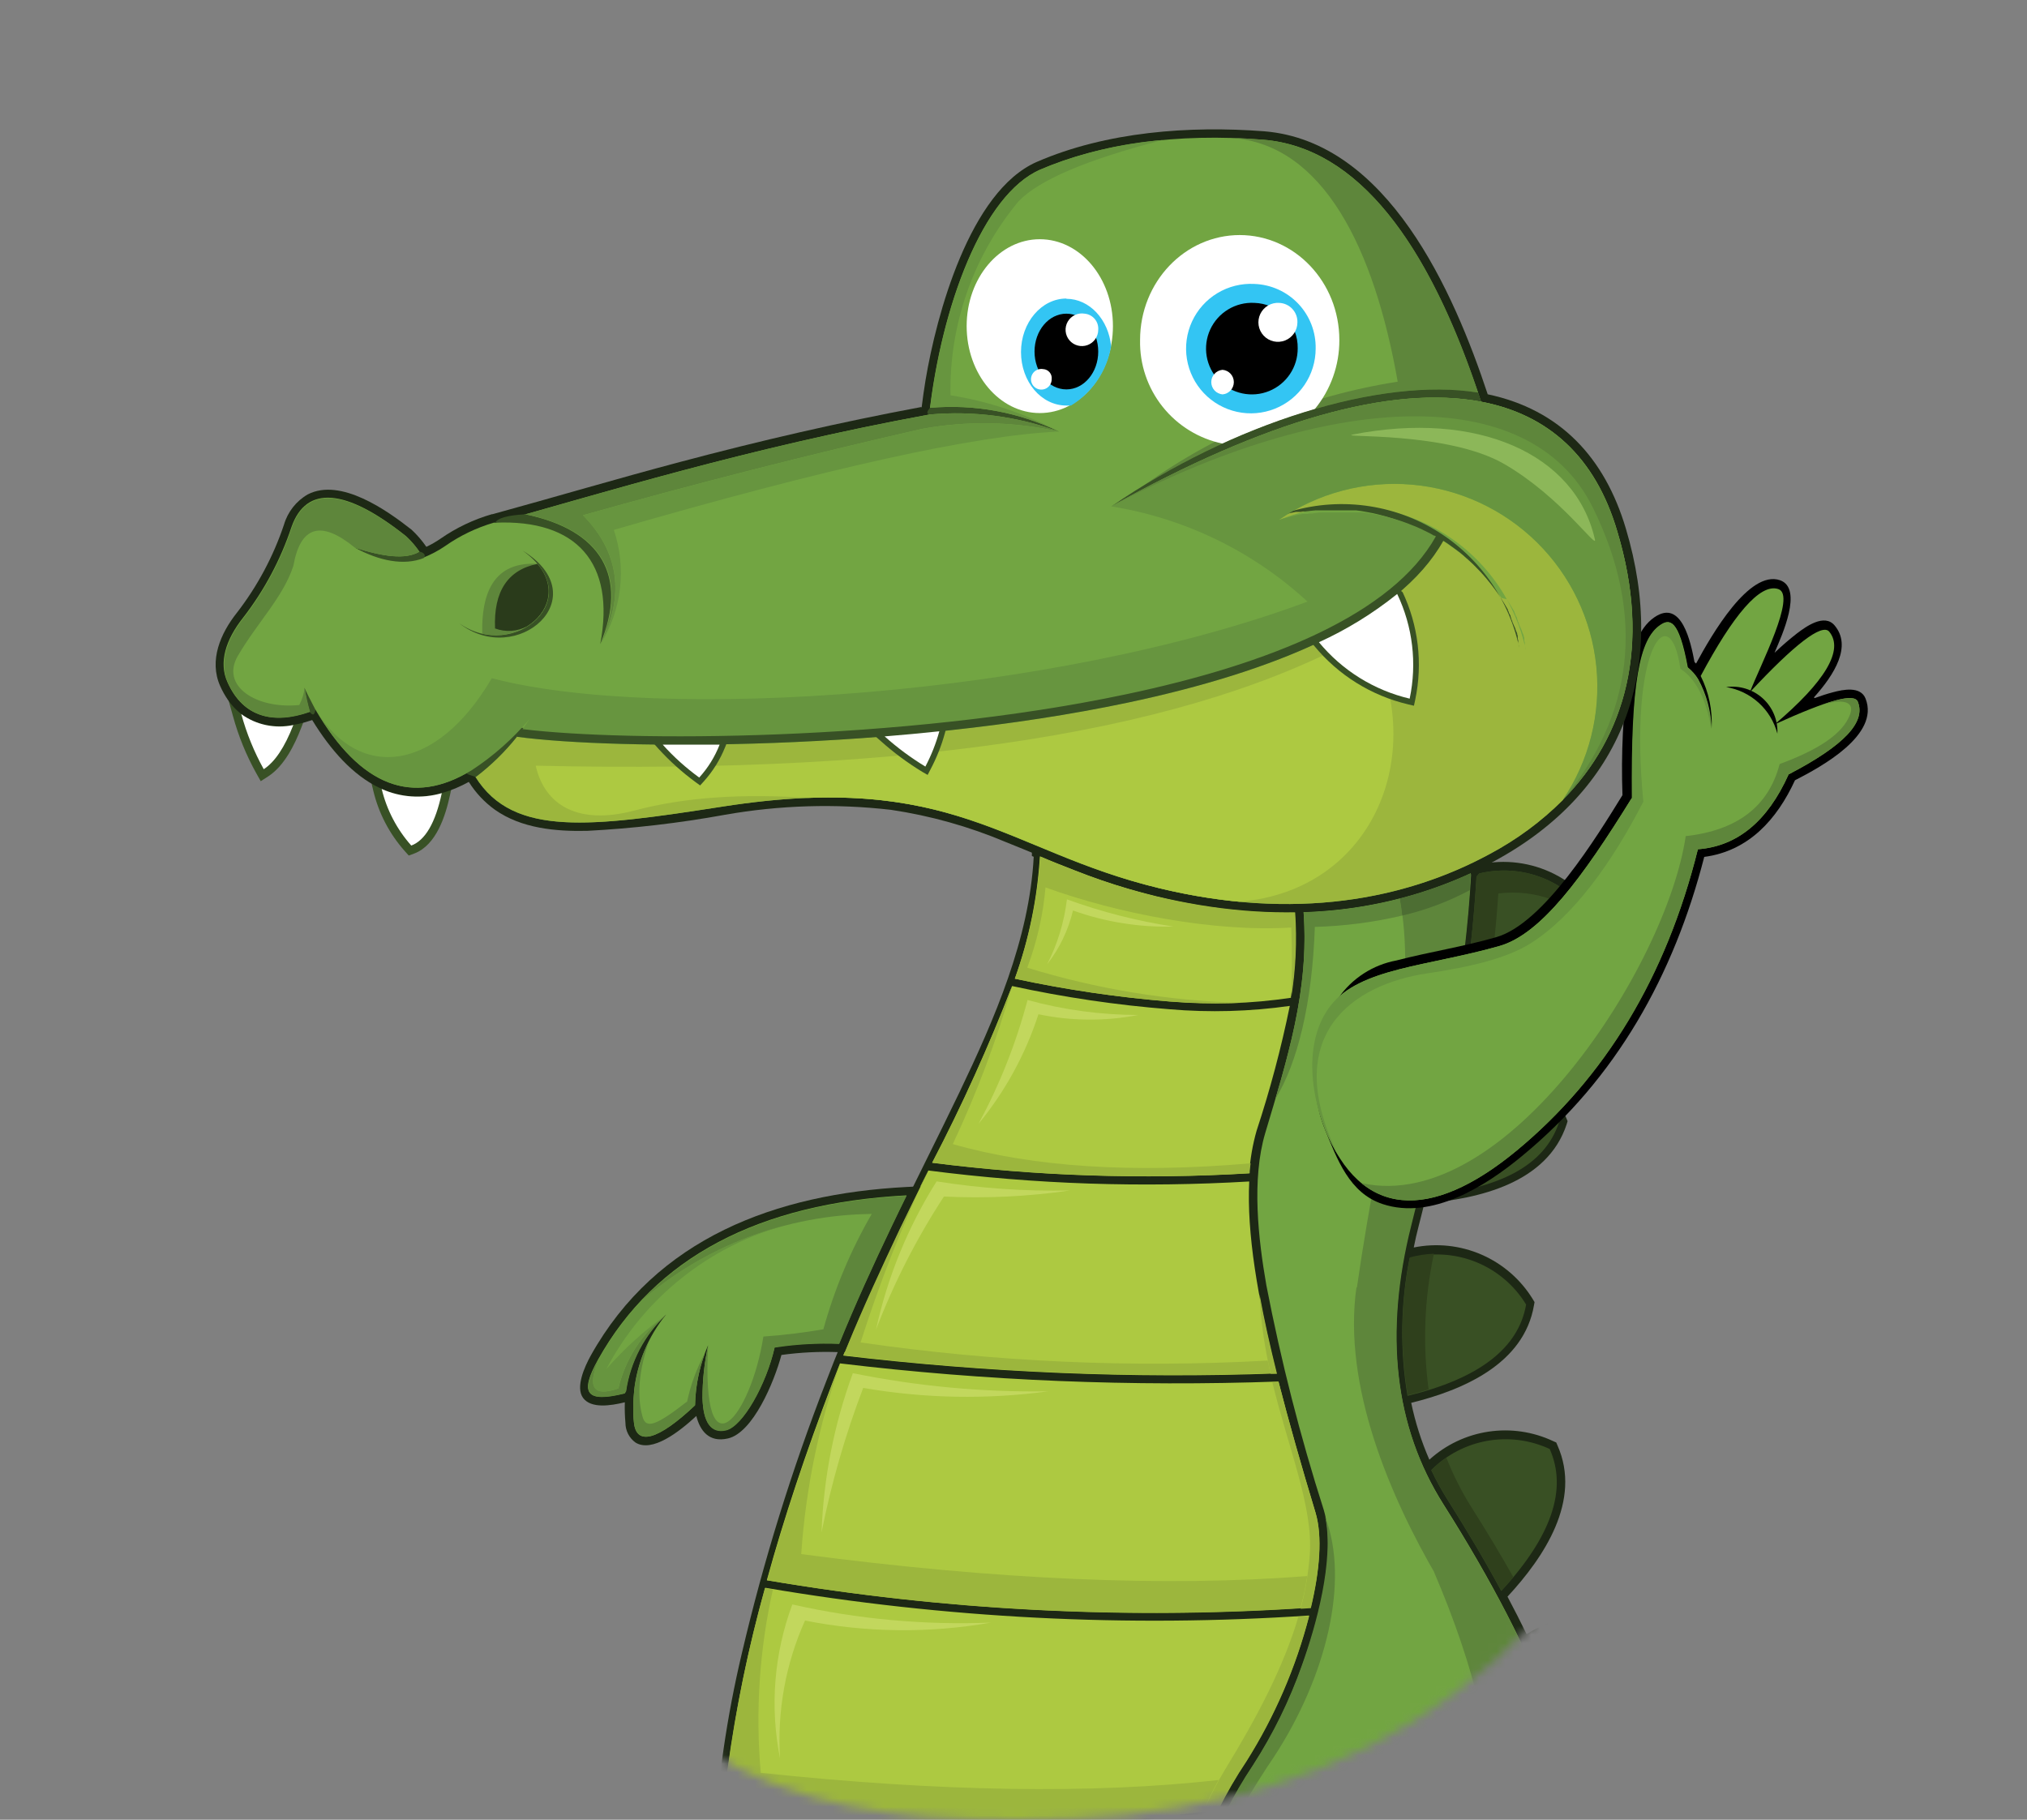 <svg width="235" height="211" viewBox="0 0 235 211" fill="none" xmlns="http://www.w3.org/2000/svg">
<rect x="0" y="0" width="235" height="211" fill="#808080" stroke="none"/>
<mask id="mask0_9:385" style="mask-type:alpha" maskUnits="userSpaceOnUse" x="0" y="0" width="235" height="211">
<path d="M235 117.5C235 134.018 203.652 142.739 197.5 157C179.483 198.766 152 211 118 211C87.5 211 75.006 203.426 54 171.5C41.818 152.985 0 141.32 0 117.5C0 52.606 52.606 0 117.5 0C182.393 0 235 52.606 235 117.5Z" fill="#C4C4C4"/>
</mask>
<g mask="url(#mask0_9:385)">
<path fill-rule="evenodd" clip-rule="evenodd" d="M119.633 99.253V97.844L120.927 98.369C122.263 98.927 123.599 99.473 124.957 99.989L125.619 100.241L126.293 100.493C140.432 105.656 156.045 106.803 169.995 100.325L171.479 99.642V100.241C174.445 99.591 177.545 99.989 180.25 101.368C182.955 102.746 185.098 105.02 186.313 107.802L186.46 108.138L186.344 108.485C184.177 115.373 176.213 117.276 169.869 117.844H169.617C169.417 119.127 169.196 120.409 168.975 121.682C171.641 121.575 174.276 122.281 176.531 123.707C178.786 125.132 180.554 127.21 181.6 129.663L181.736 130L181.631 130.357C179.39 137.171 171.468 139.011 165.135 139.526C164.914 140.399 164.704 141.282 164.472 142.155C164.241 143.028 164.072 143.817 163.904 144.647C166.546 144.11 169.289 144.399 171.761 145.475C174.232 146.551 176.312 148.362 177.718 150.662L177.907 150.978L177.844 151.335C176.687 158.139 169.648 161.167 163.609 162.66C164.081 164.925 164.786 167.134 165.713 169.253C167.627 167.514 170.015 166.382 172.573 166C175.132 165.618 177.746 166.004 180.085 167.108L180.421 167.255L180.569 167.602C183.399 173.975 179.022 180.547 174.772 185.132C175.529 186.562 176.276 188.023 176.992 189.495C178.86 188.28 181.007 187.559 183.23 187.403C185.454 187.247 187.681 187.659 189.701 188.602L190.037 188.749L190.185 189.096C193.099 195.647 188.385 202.408 184.03 206.972C183.883 207.13 183.735 207.277 183.578 207.424C184.154 209.894 184.544 212.404 184.745 214.932C187.362 210.742 189.118 206.074 189.911 201.199C192.152 188.823 197.275 177.676 207.565 170.042C208.28 169.516 209.006 168.991 209.753 168.528C211.343 167.472 213.134 166.756 215.013 166.425L215.539 166.33L215.781 166.109L215.929 165.983H216.128C217.243 165.782 218.393 165.929 219.421 166.404C219.748 166.456 220.063 166.53 220.379 166.604C222.717 167.146 224.93 168.127 226.902 169.495C232.751 173.449 237.096 180.2 239.032 186.919L240.031 190.389L237.412 187.908C233.445 184.154 226.47 179.043 220.758 182.145C215.424 185.037 214.445 193.06 214.982 198.444C215.339 202.437 215.413 206.45 215.203 210.453C214.986 215.064 214.462 219.655 213.635 224.196C213.024 227.894 212.059 231.525 210.752 235.038C205.839 247.467 196.77 255.543 183.241 256.636C180.221 256.878 177.192 257.109 174.172 257.33C176.402 259.433 178.528 262.293 178.212 265.259C178.114 266.168 177.792 267.038 177.276 267.793C175.698 270.138 172.531 270.948 169.911 271.263C166.256 271.645 162.582 271.828 158.907 271.81C149.322 272.062 135.919 273.103 127.345 277.688C127.102 277.843 126.823 277.932 126.535 277.947C126.247 277.962 125.961 277.901 125.703 277.772C124.01 276.847 125.209 273.755 125.798 272.514C126.472 271.136 127.309 269.844 128.292 268.666C125.535 269.938 122.81 271.642 121.411 273.923C121.275 274.137 121.071 274.3 120.832 274.386C119.896 274.723 119.202 273.797 118.865 273.072C118.481 272.205 118.291 271.265 118.307 270.317C118.332 269.023 118.694 267.757 119.36 266.647C117.719 267.729 116.509 269.351 115.94 271.232C115.886 271.481 115.756 271.709 115.568 271.882C115.379 272.055 115.142 272.166 114.888 272.199C113.752 272.294 113.415 270.906 113.31 270.096C113.19 268.897 113.304 267.686 113.647 266.531C113.825 265.904 114.061 265.295 114.352 264.712C111.679 264.891 108.944 264.891 106.324 264.964C96.74 265.217 83.337 266.258 74.763 270.842C74.516 270.994 74.235 271.08 73.946 271.093C73.657 271.106 73.37 271.045 73.111 270.916C71.427 270.001 72.627 266.91 73.216 265.658C73.885 264.277 74.722 262.984 75.709 261.81C72.953 263.082 70.228 264.775 68.829 267.067C68.692 267.281 68.489 267.444 68.25 267.53C67.303 267.877 66.62 266.952 66.283 266.216C65.899 265.352 65.709 264.416 65.725 263.471C65.747 262.177 66.11 260.911 66.777 259.801C65.139 260.881 63.929 262.499 63.358 264.375C63.304 264.627 63.175 264.855 62.986 265.03C62.798 265.205 62.561 265.318 62.306 265.353C61.17 265.438 60.833 264.049 60.728 263.198C60.608 262.002 60.722 260.795 61.065 259.644C62.117 255.753 65.273 253.156 68.924 251.673C74.193 249.436 79.774 248.018 85.472 247.467C77.782 243.208 68.198 235.9 71.932 226.667C74.037 221.494 78.34 217.414 82.758 214.154C83.17 206.585 84.258 199.068 86.009 191.693C88.525 180.961 91.795 170.42 95.793 160.147C98.118 154.048 100.78 148.096 103.61 142.218C106.103 137.024 108.723 131.882 111.217 126.687C115.288 118.18 119.349 108.874 119.843 99.347L119.633 99.253Z" fill="#1D2815"/>
<path fill-rule="evenodd" clip-rule="evenodd" d="M171.489 101.282L171.174 101.65C170.9 106.645 170.332 111.692 169.564 116.729L169.838 116.887C178.689 116.102 183.9 113.21 185.471 108.212C184.331 105.596 182.303 103.466 179.745 102.198C177.187 100.931 174.263 100.606 171.489 101.282ZM183.062 206.436L183.357 206.373C189.459 199.93 191.451 194.322 189.332 189.548C187.399 188.64 185.259 188.259 183.131 188.444C181.003 188.629 178.961 189.372 177.213 190.6C179.673 195.672 181.633 200.972 183.062 206.425V206.436ZM174.046 184.469C179.874 178.16 181.747 172.674 179.664 168.013C177.401 166.96 174.869 166.63 172.412 167.068C169.955 167.507 167.693 168.692 165.934 170.463C166.52 171.711 167.188 172.92 167.933 174.08C169.964 177.298 172.057 180.789 174.046 184.469ZM163.178 161.851C171.475 159.846 176.059 156.316 176.929 151.262C175.565 149.022 173.51 147.286 171.074 146.315C168.637 145.344 165.951 145.19 163.42 145.878C162.369 151.143 162.287 156.556 163.178 161.851ZM165.114 138.622C173.909 137.921 179.12 135.089 180.748 130.126C179.752 127.768 178.035 125.785 175.843 124.463C173.65 123.14 171.095 122.546 168.544 122.765C167.555 128.107 166.376 133.417 165.114 138.612V138.622Z" fill="#395024"/>
<path fill-rule="evenodd" clip-rule="evenodd" d="M171.1 102.87C170.805 107.465 170.269 112.102 169.564 116.729L169.838 116.887C170.679 116.813 171.479 116.719 172.257 116.603C172.959 112.018 173.443 107.682 173.709 103.596C178.198 103.07 182.119 104.608 185.471 108.212C184.331 105.596 182.303 103.466 179.745 102.198C177.187 100.931 174.263 100.606 171.489 101.282L171.174 101.65C171.174 102.06 171.174 102.46 171.1 102.87ZM184.977 204.501C183.415 199.349 181.409 194.342 178.98 189.538C178.348 189.837 177.743 190.189 177.17 190.589C179.631 195.661 181.59 200.962 183.02 206.415L183.315 206.352C183.904 205.721 184.461 205.111 184.977 204.501ZM175.456 182.881C174.004 180.309 172.412 177.652 170.679 174.911C169.491 173.042 168.487 171.063 167.681 169.001C167.055 169.426 166.474 169.912 165.945 170.452C166.531 171.701 167.199 172.909 167.944 174.07C169.974 177.287 172.068 180.778 174.056 184.459C174.551 183.922 175.014 183.407 175.456 182.881ZM165.629 161.146C164.925 155.892 165.131 150.557 166.239 145.373C165.297 145.405 164.361 145.546 163.452 145.794C162.4 151.059 162.318 156.472 163.21 161.767C164.051 161.567 164.861 161.346 165.629 161.104V161.146ZM167.944 138.265C169.248 132.853 170.35 127.697 171.247 122.797C170.361 122.681 169.466 122.659 168.575 122.733C167.586 128.075 166.408 133.386 165.145 138.58C166.124 138.507 167.06 138.401 167.944 138.265Z" fill="#2F401C"/>
<path fill-rule="evenodd" clip-rule="evenodd" d="M209.742 180.326C209.445 180.785 209.178 181.263 208.943 181.756C208.459 182.671 207.986 183.596 207.512 184.522C206.807 185.92 205.997 187.414 205.408 188.844L205.177 189.369L204.556 189.191C200.926 188.328 199.443 184.196 199.706 180.778V180.579L199.832 180.421C202.315 177.108 206.144 177.655 209.448 179.201L210.237 179.559L209.7 180.242L209.742 180.326ZM190.879 201.42C190.02 206.864 187.957 212.047 184.84 216.594C184.84 217.004 184.84 217.414 184.84 217.834C184.924 229.286 180.032 238.14 171.048 245.017C170.438 246.246 169.996 247.551 169.732 248.897C181.81 251.084 194.182 250.317 204.335 242.83L206.534 241.21C207.792 239.133 208.869 236.952 209.753 234.691C212.846 226.867 215.129 211.105 213.961 198.56C212.509 183.575 222.378 172.377 238.043 187.214C236.023 180.2 231.583 173.901 226.302 170.337C224.77 169.28 223.09 168.458 221.315 167.897C222.225 168.961 222.937 170.179 223.419 171.493L223.745 172.334L222.841 172.419C219.896 172.805 217.055 173.763 214.477 175.237L213.888 175.668L213.498 175.047C211.983 172.65 212.804 169.79 214.424 167.603C212.953 167.954 211.553 168.559 210.29 169.39C209.553 169.863 208.848 170.358 208.185 170.873C198.948 177.739 193.341 187.96 190.911 201.367L190.879 201.42ZM193.488 226.573C188.954 226.278 186.355 221.62 185.987 217.53V217.33L186.071 217.151C188.375 212.671 193.025 212.598 197.36 213.755L197.696 213.839L197.812 214.165C198.706 216.489 195.582 223.975 194.288 226.121L194.224 226.226L193.772 226.594H193.509L193.488 226.573ZM199.274 207.151C195.014 206.877 192.352 202.461 191.994 198.57V198.371L192.089 198.192C194.246 193.986 198.591 193.88 202.662 194.953L203.356 195.142L203.135 195.826C202.567 197.529 202.147 199.485 201.673 201.231C201.368 202.377 201.052 203.523 200.716 204.648C200.526 205.395 200.261 206.12 199.927 206.814L199.716 207.182H199.295L199.274 207.151Z" fill="#72A542"/>
<path fill-rule="evenodd" clip-rule="evenodd" d="M170.3 244.365C179.18 237.645 183.977 229.033 183.883 217.834C183.798 206.352 178.57 192.145 167.365 174.448C161.621 165.384 160.422 154.469 163.578 141.956C167.533 126.277 169.89 112.723 170.511 101.24C164.42 104.03 157.829 105.568 151.132 105.762C151.805 114.857 149.228 122.839 146.682 131.388C145.093 136.75 145.871 143.627 146.818 149.043C148.519 157.842 150.739 166.532 153.467 175.068C155.003 180.147 152.741 188.265 150.974 193.102C149.541 197.166 147.638 201.048 145.303 204.669C144.133 206.414 143.078 208.233 142.147 210.116L141.895 210.621C140.666 213.171 139.663 215.824 138.896 218.55C139.412 218.255 139.948 217.982 140.485 217.719C142.597 216.809 144.842 216.248 147.134 216.057C144.183 216.943 141.355 218.197 138.717 219.79L138.591 219.864L138.349 220.011L137.928 220.274L137.613 220.484L137.413 220.621L136.897 220.968L136.455 221.273L136.277 221.41C131.132 225.122 127.239 229.138 125.367 233.797C122.516 240.884 127.923 247.856 139.822 254.102C147.45 253.713 155.13 255.154 159.548 258.308C147.86 252.756 133.625 254.523 121.811 259.36C111.648 263.492 114.373 272.851 114.951 270.927C116.003 267.541 118.739 264.933 124.336 263.356C116.403 267.698 120.033 274.207 120.548 273.377C122.547 270.222 126.861 267.94 132.468 265.963C125.693 271.347 124.609 278.045 126.861 276.847C133.499 273.314 144.104 271.242 158.896 270.853C166.902 270.643 174.109 270.853 176.497 267.267C178.717 263.965 176.076 259.906 171.773 256.531C170.336 255.514 169.255 254.073 168.68 252.409C168.46 249.618 169.044 246.823 170.364 244.354L170.3 244.365Z" fill="#72A542"/>
<path fill-rule="evenodd" clip-rule="evenodd" d="M137.676 219.307C138.436 216.393 139.453 213.554 140.716 210.821C121.827 213.616 102.603 213.229 83.842 209.675C82.979 219.138 83.516 227.246 85.367 233.965C98.103 236.139 111.087 236.461 123.915 234.922C124.047 234.441 124.205 233.967 124.388 233.502C126.493 228.171 131.059 223.986 135.635 220.684C136.287 220.211 136.971 219.748 137.676 219.307ZM205.008 243.639C195.834 250.404 184.048 252.483 169.648 249.875C169.574 250.658 169.574 251.447 169.648 252.23C170.192 253.654 171.143 254.887 172.384 255.774L173.194 256.447C176.676 256.195 180.043 255.932 183.209 255.679C187.518 255.434 191.716 254.225 195.495 252.141C199.273 250.057 202.535 247.152 205.04 243.639H205.008ZM141.243 209.79C142.208 207.838 143.301 205.952 144.514 204.143C147.789 198.944 150.238 193.268 151.774 187.319C130.7 188.732 109.533 187.652 88.713 184.101C86.454 192.151 84.863 200.374 83.958 208.686C102.856 212.272 122.225 212.627 141.243 209.738V209.79ZM151.953 186.404C153.005 182.093 153.32 178.076 152.5 175.352C150.858 169.926 149.417 164.837 148.218 160.189C139.745 160.491 131.269 160.47 122.789 160.126C114.31 159.783 105.841 159.103 97.382 158.086C97.077 158.854 96.772 159.632 96.477 160.41C93.391 168.486 90.866 176.092 88.902 183.228C109.721 186.758 130.885 187.817 151.953 186.383V186.404ZM147.986 159.253C145.777 150.389 144.535 142.933 144.83 136.992C138.644 137.357 132.447 137.437 126.24 137.234C120.022 137.024 113.805 136.519 107.629 135.72C104.389 142.26 100.948 149.316 97.771 157.182C106.125 158.17 114.488 158.84 122.863 159.19C131.237 159.541 139.622 159.562 148.018 159.253H147.986ZM144.83 136.046C144.939 134.377 145.225 132.723 145.682 131.114C147.247 126.367 148.533 121.532 149.533 116.635C144.919 117.29 140.246 117.42 135.603 117.024C129.461 116.543 123.359 115.643 117.34 114.332C114.634 121.33 111.54 128.173 108.071 134.826C114.11 135.594 120.191 136.088 126.272 136.288C132.353 136.488 138.675 136.424 144.883 136.046H144.83ZM149.649 115.646C150.177 112.386 150.329 109.077 150.101 105.783C141.371 105.81 132.717 104.161 124.609 100.925C123.2 100.378 121.863 99.873 120.559 99.295C120.268 104.137 119.29 108.913 117.655 113.48C123.594 114.759 129.611 115.644 135.667 116.13C140.346 116.534 145.056 116.385 149.701 115.688L149.649 115.646ZM85.672 234.975C89.281 246.93 97.245 254.27 109.144 256.626C113.61 257.418 118.129 257.882 122.663 258.014C127.549 256.049 132.695 254.802 137.939 254.312C130.922 250.422 122.337 244.018 123.715 235.9C111.054 237.388 98.246 237.077 85.672 234.975Z" fill="#ADC941"/>
<path fill-rule="evenodd" clip-rule="evenodd" d="M137.676 219.307C138.436 216.393 139.453 213.554 140.716 210.821L139.012 211.062C137.993 213.509 137.105 216.009 136.35 218.549C129.872 221.575 124.396 226.392 120.569 232.43C103.947 234.491 92.777 234.41 87.061 232.188C84.599 224.948 83.507 217.314 83.842 209.674C83.074 216.742 83.34 223.883 84.631 230.873C84.852 231.925 85.094 232.976 85.367 233.965C98.103 236.138 111.087 236.461 123.915 234.922C124.047 234.441 124.205 233.967 124.388 233.502C126.492 228.171 131.058 223.986 135.635 220.684C136.287 220.211 136.971 219.748 137.676 219.307ZM205.008 243.639C195.834 250.404 184.047 252.483 169.648 249.875C169.574 250.658 169.574 251.447 169.648 252.23C170.192 253.654 171.143 254.887 172.383 255.774L173.194 256.447C176.676 256.194 180.043 255.932 183.209 255.679C187.518 255.434 191.716 254.225 195.495 252.141C199.273 250.057 202.535 247.152 205.04 243.639H205.008ZM146.019 150.052C146.545 152.933 147.229 156.014 148.049 159.295H147.323C146.601 156.254 146.165 153.153 146.019 150.031V150.052ZM139.485 210.095C140.246 208.357 141.121 206.67 142.105 205.048C145.766 199.064 148.828 193.228 150.522 187.487L151.774 187.403C150.238 193.352 147.789 199.028 144.514 204.227C143.301 206.036 142.208 207.922 141.242 209.874L139.485 210.137V210.095ZM150.795 186.52C151.337 184.478 151.689 182.39 151.847 180.284C152.257 174.721 149.385 168.013 147.502 160.252H148.239C149.438 164.932 150.879 169.989 152.521 175.415C153.341 178.139 153.004 182.156 151.973 186.467L150.753 186.541L150.795 186.52ZM85.672 234.974C89.281 246.93 97.245 254.27 109.144 256.626C113.61 257.418 118.129 257.882 122.663 258.014C127.549 256.049 132.695 254.802 137.939 254.312C130.922 250.421 122.337 244.018 123.715 235.9C111.054 237.388 98.246 237.077 85.672 234.974Z" fill="#9CB63D"/>
<path fill-rule="evenodd" clip-rule="evenodd" d="M157.265 149.232C155.624 160.725 161.221 173.628 166.566 182.797L166.229 182.219C175.876 204.648 175.634 222.367 165.819 235.626C161.147 241.936 161.179 249.065 165.398 256.657C170.321 262.809 165.535 268.708 160.348 268.519C150.185 268.151 139.791 271.053 128.628 274.996C126.293 275.816 128.249 271.431 134.941 264.744C130.248 265.027 125.693 267.288 121.011 271.253C119.644 272.409 120.191 265.658 127.566 262.262C123.303 262.107 119.127 263.492 115.804 266.163C119.465 257.888 143.157 252.493 159.527 258.445C147.839 252.893 133.604 254.659 121.79 259.496C111.627 263.629 114.352 272.988 114.93 271.063C115.982 267.677 118.718 265.07 124.315 263.492C116.382 267.835 120.012 274.344 120.527 273.513C122.526 270.359 126.84 268.077 132.447 266.1C125.672 271.484 124.588 278.182 126.84 276.983C133.478 273.45 144.083 271.379 158.875 270.99C166.881 270.779 174.088 270.99 176.476 267.404C178.696 264.102 176.055 260.043 171.752 256.668C170.315 255.651 169.234 254.209 168.659 252.546C168.439 249.755 169.023 246.96 170.343 244.491C179.222 237.772 184.019 229.16 183.925 217.961C183.841 206.478 178.612 192.272 167.407 174.574C161.663 165.51 160.464 154.595 163.62 142.082C167.576 126.403 169.932 112.849 170.553 101.366C167.901 102.591 165.144 103.573 162.315 104.3C164.483 116.656 160.285 128.58 157.307 149.327L157.265 149.232Z" fill="#5E863B"/>
<path fill-rule="evenodd" clip-rule="evenodd" d="M141.264 206.394C126.654 208.034 108.965 207.757 88.197 205.563C87.57 198.445 88.046 191.274 89.607 184.301L88.681 184.143C86.762 191.048 85.31 198.074 84.336 205.174C84.178 206.394 84.042 207.582 83.926 208.76C102.238 212.236 120.997 212.683 139.454 210.085C140.043 208.749 140.653 207.529 141.264 206.425V206.394ZM144.988 134.889C131.304 136.067 119.794 135.324 110.459 132.66C113.25 126.745 115.551 120.612 117.34 114.321C114.634 121.32 111.54 128.162 108.071 134.816C114.11 135.583 120.191 136.077 126.272 136.277C132.353 136.477 138.676 136.414 144.883 136.035C144.883 135.646 144.946 135.268 144.988 134.889ZM146.966 157.76C131.203 158.628 115.393 157.923 99.77 155.657C101.94 148.829 104.566 142.155 107.629 135.678C104.389 142.218 100.948 149.274 97.771 157.14C106.125 158.128 114.489 158.798 122.863 159.148C130.992 159.485 139.135 159.513 147.292 159.232C147.176 158.738 147.071 158.233 146.966 157.729V157.76ZM92.89 180.179C93.409 172.65 94.931 165.224 97.413 158.097L96.509 160.42C93.921 167.213 91.722 173.673 89.912 179.8C89.576 180.957 89.249 182.103 88.934 183.239C109.349 186.709 130.097 187.8 150.764 186.488C151.1 185.256 151.367 184.006 151.563 182.745C135.123 184.034 115.565 183.186 92.89 180.2V180.179Z" fill="#9CB63D"/>
<path fill-rule="evenodd" clip-rule="evenodd" d="M119.107 112.165C120.226 109.187 120.933 106.071 121.211 102.901C129.628 105.94 140.769 108.096 149.701 107.549C149.806 110.252 149.806 112.954 149.701 115.646C150.229 112.386 150.381 109.077 150.154 105.783C141.424 105.809 132.77 104.16 124.662 100.925C123.252 100.378 121.916 99.873 120.612 99.295C120.304 104.139 119.308 108.915 117.655 113.48C123.594 114.759 129.611 115.644 135.667 116.13C138.411 116.328 141.165 116.377 143.915 116.277C135.499 116.054 127.153 114.685 119.107 112.208V112.165Z" fill="#9CB63D"/>
<path fill-rule="evenodd" clip-rule="evenodd" d="M152.437 107.476C155.849 107.381 159.244 106.941 162.568 106.161C162.494 105.499 162.4 104.836 162.273 104.174C158.629 105.11 154.893 105.643 151.132 105.762C151.7 113.438 149.954 120.304 147.871 127.402C150.396 123.312 152.131 116.414 152.437 107.476Z" fill="#5E863B"/>
<path fill-rule="evenodd" clip-rule="evenodd" d="M162.273 104.174C162.399 104.836 162.494 105.499 162.568 106.161C165.294 105.526 167.926 104.536 170.395 103.217C170.395 102.554 170.479 101.892 170.511 101.24C167.859 102.464 165.102 103.446 162.273 104.174Z" fill="#4D6E33"/>
<path fill-rule="evenodd" clip-rule="evenodd" d="M88.934 214.06C87.923 219.609 87.71 225.274 88.303 230.884C86.948 224.718 86.68 218.362 87.513 212.104C95.669 213.92 104.065 214.399 112.374 213.523C104.682 215.321 96.702 215.511 88.934 214.081V214.06ZM124.399 105.572C123.858 107.842 122.836 109.968 121.401 111.808C122.605 109.454 123.381 106.905 123.694 104.279C127.693 105.735 131.827 106.792 136.035 107.434C132.074 107.538 128.129 106.907 124.399 105.572ZM120.391 117.602C118.894 122.234 116.538 126.543 113.447 130.305C115.899 125.76 117.806 120.942 119.128 115.951C123.31 117.099 127.627 117.682 131.963 117.686C128.139 118.432 124.204 118.403 120.391 117.602ZM109.449 138.717C106.275 143.574 103.63 148.756 101.559 154.175C102.885 148.079 105.263 142.262 108.586 136.982C113.7 137.794 118.876 138.146 124.052 138.033C119.219 138.741 114.328 138.977 109.449 138.738V138.717ZM100.065 160.957C97.994 166.386 96.382 171.978 95.246 177.676C95.476 171.372 96.701 165.144 98.876 159.222C106.328 160.736 113.923 161.441 121.527 161.325C114.395 162.291 107.156 162.157 100.065 160.925V160.957ZM93.353 187.855C91.083 192.889 90.082 198.402 90.438 203.912C89.241 197.937 89.733 191.747 91.859 186.036C99.413 187.743 107.16 188.45 114.899 188.139C107.764 189.393 100.459 189.314 93.353 187.908V187.855Z" fill="#C2D75D"/>
<path fill-rule="evenodd" clip-rule="evenodd" d="M140.727 215.952C142.734 211.667 145.081 207.55 147.744 203.639C153.762 194.385 156.487 183.365 153.636 175.868C154.688 180.957 152.584 188.486 150.932 193.102C149.499 197.166 147.596 201.048 145.261 204.669C144.091 206.414 143.036 208.233 142.105 210.116L141.853 210.621C140.624 213.172 139.621 215.825 138.854 218.55C139.37 218.255 139.906 217.982 140.443 217.719C142.555 216.809 144.8 216.248 147.092 216.057C144.983 215.611 142.809 215.568 140.685 215.931L140.727 215.952Z" fill="#5E863B"/>
<path fill-rule="evenodd" clip-rule="evenodd" d="M181.284 242.524C184.672 236.713 186.527 229.563 186.849 221.073C186.388 219.941 186.098 218.747 185.987 217.529V217.33L186.071 217.151C186.56 216.169 187.26 215.307 188.122 214.627C190.052 210.15 191.494 205.479 192.425 200.694C192.221 200.008 192.084 199.304 192.015 198.591V198.392L192.11 198.213C192.426 197.576 192.837 196.991 193.33 196.478C194.642 190.574 196.767 184.88 199.643 179.558C195.34 185.5 192.467 192.797 190.91 201.441C190.051 206.885 187.988 212.068 184.872 216.615V217.855C184.956 229.307 180.064 238.161 171.079 245.038C170.469 246.267 170.027 247.572 169.764 248.918C181.842 251.105 194.214 250.337 204.366 242.851L206.565 241.231C207.824 239.154 208.901 236.973 209.784 234.712C211.836 229.528 213.53 220.852 214.087 211.935C214.38 207.487 214.334 203.022 213.951 198.581C212.499 183.596 222.367 172.398 238.032 187.235C226.849 169.537 209.627 176.025 210.984 197.298C211.952 212.787 210.826 224.701 205.313 233.239C199.653 240.779 191.636 245.059 181.252 242.535L181.284 242.524Z" fill="#5E863B"/>
<path fill-rule="evenodd" clip-rule="evenodd" d="M204.745 188.57C205.113 187.74 208.764 180.463 209.206 179.906C205.215 178.076 202.283 178.426 200.411 180.957C200.127 184.711 201.957 187.95 204.745 188.612V188.57ZM214.077 174.701C216.055 173.26 220.705 171.945 222.778 171.756C221.305 167.929 219.116 166.239 216.213 166.688C213.54 169.022 212.636 172.408 214.109 174.701H214.077ZM193.53 225.889L193.688 225.763C194.793 223.934 197.896 216.457 197.16 214.407C191.921 213.005 188.414 214.025 186.639 217.467C187.071 222.104 189.964 225.669 193.509 225.879L193.53 225.889ZM199.317 206.478C199.99 205.332 202.01 197.014 202.473 195.616C197.602 194.322 194.33 195.29 192.689 198.507C193.088 202.861 196.003 206.257 199.327 206.478H199.317Z" fill="#395024"/>
<path fill-rule="evenodd" clip-rule="evenodd" d="M210.384 80.945C211.1 80.683 211.805 80.451 212.488 80.272C213.667 79.957 215.708 79.526 216.286 81.008C217.938 85.215 211.184 88.895 208.101 90.472C205.997 95.036 202.725 98.674 197.581 99.358C194.067 113.028 187.407 125.036 176.434 134.059C172.226 137.539 165.987 141.493 160.295 139.611C156.424 138.328 155.035 134.448 153.562 130.83C151.69 126.161 151.91 119.915 155.172 115.709C156.753 113.433 159.169 111.872 161.895 111.366C165.745 110.367 169.659 109.768 173.467 108.664C178.97 107.097 185.145 96.981 188.101 92.197C187.931 87.412 188.164 82.621 188.796 77.875C189.164 75.677 189.848 72.901 191.815 71.566C194.972 69.41 196.024 74.499 196.455 76.771L196.634 76.939C198.433 73.616 202.778 66.066 206.355 67.275C209.101 68.211 206.534 73.784 205.839 75.425C205.809 75.514 205.774 75.602 205.734 75.688C206.569 74.891 207.443 74.136 208.354 73.427C209.406 72.628 211.51 71.124 212.688 72.512C214.719 74.909 212.688 78.201 210.3 80.861L210.384 80.945Z" fill="black"/>
<path fill-rule="evenodd" clip-rule="evenodd" d="M189.164 92.554C183.472 101.755 178.643 108.327 173.825 109.694C165.524 112.06 157.644 112.228 154.246 116.624C151.29 120.451 151.795 126.372 153.594 130.862C157.739 141.251 165.787 141.724 175.866 133.385C185.945 125.047 193.151 113.333 196.844 98.474C201.417 98.124 204.924 95.229 207.365 89.789C213.856 86.413 216.318 83.721 215.392 81.376C214.992 80.325 212.004 81.145 205.755 83.984C211.573 79.052 213.814 75.362 212.068 73.237C211.236 72.249 208.028 74.72 202.872 80.262C204.051 77.181 208.312 69.031 206.176 68.306C204.04 67.58 200.916 71.366 197.17 78.379C198.118 80.271 198.553 82.377 198.433 84.489C198.376 82.475 197.843 80.504 196.876 78.737C196.555 78.22 196.15 77.762 195.676 77.38C194.624 71.702 193.572 71.765 192.52 72.48C190.09 74.131 189.133 79.2 189.238 92.565L189.164 92.554Z" fill="#72A542"/>
<path fill-rule="evenodd" clip-rule="evenodd" d="M157.897 137.234C162.357 140.83 168.586 139.411 175.866 133.385C186.103 124.91 193.151 113.333 196.844 98.474C201.417 98.124 204.924 95.229 207.365 89.789C213.856 86.413 216.318 83.721 215.392 81.376C215.129 80.703 213.74 80.819 211.037 81.787C213.698 80.935 215.055 81.366 214.487 82.838C213.635 85.141 210.71 86.971 206.323 88.59C205.047 93.497 201.417 96.284 195.434 96.95C193.193 112.102 174.54 140.841 157.907 137.192L157.897 137.234Z" fill="#5E863B"/>
<path fill-rule="evenodd" clip-rule="evenodd" d="M189.164 92.554C183.472 101.755 178.643 108.327 173.825 109.694C165.524 112.06 157.644 112.229 154.246 116.624C151.29 120.452 151.795 126.372 153.594 130.862C154.042 132.011 154.595 133.116 155.246 134.164C148.113 119.842 157.097 114.1 165.429 112.87C170.585 112.102 174.719 111.093 177.423 109.4C182.431 106.245 186.892 100.02 190.521 92.954C188.796 75.078 193.625 69.095 194.814 77.538C196.623 78.737 197.812 81.051 198.38 84.479C198.324 82.465 197.79 80.494 196.823 78.727C196.503 78.21 196.097 77.751 195.624 77.37C194.572 71.692 193.52 71.755 192.468 72.47C190.037 74.121 189.08 79.189 189.185 92.554H189.164Z" fill="#67953F"/>
<path fill-rule="evenodd" clip-rule="evenodd" d="M200.105 79.663C201.515 79.889 202.829 80.521 203.886 81.481C204.944 82.44 205.699 83.686 206.06 85.067C206.098 84.3 205.965 83.534 205.671 82.825C205.376 82.116 204.927 81.481 204.356 80.966C203.79 80.458 203.121 80.078 202.395 79.853C201.668 79.628 200.902 79.563 200.148 79.663H200.105Z" fill="black"/>
<path fill-rule="evenodd" clip-rule="evenodd" d="M72.438 162.597C70.754 163.007 68.534 163.333 67.609 162.103C66.683 160.873 67.787 158.454 68.482 157.192C76.109 143.522 90.007 138.433 105.052 137.634L106.724 137.55L105.988 139.053L104.284 142.555C102.179 147.034 100.075 151.556 98.192 156.151L97.929 156.782H97.245C95.024 156.696 92.799 156.805 90.596 157.108C89.744 160.263 87.293 166.141 84.379 166.793C82.19 167.287 81.159 165.888 80.728 164.185C78.718 166.046 75.604 168.454 73.679 167.266C73.319 167.007 73.025 166.666 72.822 166.271C72.619 165.876 72.512 165.439 72.511 164.995C72.439 164.205 72.415 163.411 72.438 162.618V162.597Z" fill="#1D2815"/>
<path fill-rule="evenodd" clip-rule="evenodd" d="M73.521 161.272C73.458 161.84 73.427 162.408 73.416 162.986V163.081C73.416 163.67 73.416 164.28 73.49 164.89C73.742 167.708 76.299 166.993 80.581 162.944C80.633 160.545 81.147 158.178 82.096 155.972C81.658 157.987 81.439 160.042 81.443 162.103C81.527 164.911 82.443 166.204 84.157 165.815C86.114 165.373 88.839 160.494 89.807 156.204C92.281 155.821 94.786 155.68 97.287 155.783C99.171 151.167 101.233 146.635 103.4 142.113C103.957 140.935 104.536 139.768 105.104 138.601C87.987 139.505 75.951 145.794 69.334 157.644C67.135 161.598 67.977 162.66 72.406 161.556L72.564 161.293C73.059 157.89 74.704 154.759 77.224 152.418C75.161 154.948 73.872 158.018 73.511 161.262L73.521 161.272Z" fill="#72A542"/>
<path fill-rule="evenodd" clip-rule="evenodd" d="M101.085 140.725C98.643 144.935 96.751 149.441 95.457 154.132C93.154 154.529 90.833 154.81 88.502 154.974C87.072 164.206 81.275 171.588 82.096 156.025C81.658 158.039 81.439 160.095 81.443 162.156C81.527 164.963 82.443 166.257 84.157 165.868C86.114 165.426 88.839 160.547 89.807 156.257C92.281 155.874 94.786 155.733 97.287 155.836C99.171 151.22 101.233 146.688 103.4 142.166C103.957 140.988 104.536 139.821 105.104 138.654C91.596 139.369 81.254 143.428 74.247 150.946C81.698 144.47 91.212 140.858 101.085 140.757V140.725Z" fill="#5E863B"/>
<path fill-rule="evenodd" clip-rule="evenodd" d="M77.256 152.439C74.461 154.554 72.493 157.578 71.691 160.988C68.86 161.966 68.008 160.988 69.439 157.55L69.365 157.666C67.167 161.619 68.008 162.681 72.438 161.577L72.595 161.314C73.091 157.911 74.735 154.78 77.256 152.439Z" fill="#5E863B"/>
<path fill-rule="evenodd" clip-rule="evenodd" d="M79.665 162.503C76.193 165.205 74.92 165.752 74.51 164.322C73.984 162.492 73.805 159.748 75.215 155.552C74.318 157.344 73.745 159.281 73.521 161.272C73.458 161.84 73.426 162.408 73.416 162.986V163.081C73.416 163.67 73.416 164.28 73.489 164.89C73.742 167.708 76.298 166.993 80.58 162.944C80.619 160.89 81.003 158.857 81.716 156.93C80.763 158.676 80.071 160.554 79.665 162.503Z" fill="#5E863B"/>
<path fill-rule="evenodd" clip-rule="evenodd" d="M77.256 152.439C74.7 154.268 72.362 156.385 70.291 158.749C72.452 154.655 75.437 151.053 79.058 148.169C82.68 145.284 86.858 143.179 91.333 141.987C85.02 143.585 79.171 146.643 74.258 150.915C72.387 152.925 70.766 155.152 69.429 157.55C67.998 161.02 68.85 161.966 71.68 160.988C72.482 157.578 74.451 154.554 77.245 152.439H77.256Z" fill="#67953F"/>
<path fill-rule="evenodd" clip-rule="evenodd" d="M28.577 82.029C29.333 82.558 30.191 82.925 31.096 83.106C32.002 83.287 32.935 83.278 33.837 83.08L35.531 82.807L34.91 84.416C34.142 86.403 32.953 88.8 31.112 90.01L30.228 90.578L29.713 89.663C28.554 87.581 27.65 85.367 27.02 83.07L26.22 80.21L28.566 82.018L28.577 82.029Z" fill="#385125"/>
<path fill-rule="evenodd" clip-rule="evenodd" d="M44.642 90.588C46.628 91.476 48.867 91.626 50.954 91.009L52.511 90.588L52.175 92.165C51.649 94.594 50.596 97.991 48.019 98.969L47.388 99.2L46.935 98.695C45.162 96.704 43.908 94.306 43.285 91.713L42.822 89.778L44.642 90.588Z" fill="#385125"/>
<path fill-rule="evenodd" clip-rule="evenodd" d="M106.85 47.232C106.977 46.181 107.134 45.129 107.303 44.078C108.565 36.538 112.416 22.164 120.212 18.767C128.281 15.266 137.886 14.561 146.566 15.223C160.895 16.391 168.554 33.857 172.478 45.718C180.895 47.495 186.05 53.079 188.491 61.281C193.372 77.611 188.207 91.775 173.183 99.883C161.053 106.444 147.386 107.128 134.13 103.921C130.912 103.124 127.75 102.119 124.662 100.913C121.947 99.862 119.275 98.695 116.571 97.622C112.32 95.829 107.859 94.578 103.294 93.9C96.876 93.161 90.383 93.356 84.02 94.478C78.742 95.439 73.408 96.06 68.05 96.339C64.41 96.413 60.454 96.055 57.393 93.9C56.177 93.029 55.144 91.929 54.352 90.661C46.493 94.962 40.507 90.535 36.194 83.489C31.785 85.004 27.63 84.246 25.526 79.546C24.2 76.57 25.578 73.416 27.472 71.039C29.845 67.967 31.687 64.519 32.922 60.839C33.353 59.357 34.34 58.099 35.678 57.327C39.487 55.361 44.873 59.178 47.714 61.418C48.357 62.015 48.932 62.681 49.429 63.405C49.996 63.136 50.541 62.824 51.059 62.469C52.882 61.199 54.901 60.236 57.035 59.619H57.109C64.357 57.632 71.554 55.497 78.813 53.573C88.061 51.112 97.371 48.957 106.777 47.201L106.85 47.232Z" fill="#1D2815"/>
<path fill-rule="evenodd" clip-rule="evenodd" d="M57.424 60.609C69.628 57.254 86.303 52.007 107.724 48.064C109.133 35.603 113.899 22.585 120.58 19.672C127.439 16.697 136.424 15.393 146.461 16.202C157.455 17.096 165.724 28.242 171.71 46.581C179.537 48.053 184.977 52.996 187.491 61.576C192.804 79.326 185.566 92.071 172.657 99.032C162.946 104.29 150.111 106.803 134.32 102.975C116.435 98.653 110.585 89.358 83.821 93.511C67.84 95.993 58.866 97.16 54.657 89.305C47.791 93.511 41.759 91.166 36.562 82.27C31.88 84.153 28.219 83.248 26.378 79.116C25.326 76.834 26.168 74.163 28.187 71.618C30.638 68.455 32.534 64.9 33.795 61.103C35.51 56.224 40.107 56.623 47.051 62.155C47.842 62.885 48.516 63.733 49.05 64.668C49.958 64.311 50.823 63.852 51.627 63.301C53.346 62.097 55.251 61.184 57.267 60.598H57.34L57.424 60.609Z" fill="#72A542"/>
<path fill-rule="evenodd" clip-rule="evenodd" d="M167.281 62.701C162.073 72.007 147.607 77.896 130.743 81.461C104.125 87.097 71.438 86.981 59.918 85.436C58.528 87.179 56.927 88.744 55.152 90.094C59.528 97.076 68.439 95.909 83.873 93.511C110.638 89.358 116.487 98.653 134.372 102.975C150.153 106.803 162.999 104.29 172.71 99.032C175.83 97.376 178.687 95.268 181.189 92.775C184.254 88.226 185.633 82.75 185.087 77.293C184.54 71.836 182.104 66.742 178.198 62.89C174.292 59.038 169.162 56.672 163.695 56.2C158.229 55.727 152.769 57.179 148.26 60.304C151.114 59.122 154.193 58.583 157.279 58.725C160.364 58.866 163.381 59.685 166.115 61.124C168.848 62.562 171.231 64.584 173.095 67.047C174.958 69.509 176.256 72.352 176.897 75.372L176.823 75.109V75.015L176.771 74.847V74.752V74.594V74.478L176.718 74.331V74.226V74.089V73.974L176.655 73.805V73.721L176.602 73.585L176.539 73.438L176.455 73.227V73.175L176.087 72.344V72.27L176.024 72.144L175.961 72.007V71.923L175.887 71.766V71.671L175.813 71.524L175.761 71.439L175.676 71.261V71.198L175.582 71.04V70.956L175.519 70.84L175.277 70.43L175.171 70.251L175.045 70.052L174.993 69.957L174.919 69.852L174.835 69.704L174.772 69.62L174.687 69.484L174.046 69.315L173.962 69.179L173.898 69.095L173.825 68.979L173.73 68.842L173.667 68.758L173.583 68.642L173.509 68.537L173.404 68.39L173.351 68.327L173.215 68.138L173.109 68.001L173.036 67.906L172.941 67.791L172.867 67.696L172.783 67.591L172.699 67.496L172.604 67.37L172.541 67.296L172.426 67.16L172.362 67.086L172.268 66.981L172.184 66.876L172.089 66.771L172.026 66.708L171.91 66.571L171.836 66.497L171.731 66.382L171.363 66.003L171.31 65.951L171.184 65.814L171.11 65.751L170.984 65.614L170.9 65.54L170.805 65.446L170.69 65.341L170.616 65.267L170.5 65.162L170.416 65.088L170.311 64.983L170.185 64.888L170.122 64.825L169.995 64.72L169.901 64.626L169.585 64.363L169.427 64.226L169.269 64.11L169.112 63.995L169.048 63.942L168.922 63.847L168.827 63.784L168.701 63.69L168.617 63.627L168.48 63.532L168.407 63.479L168.249 63.364L168.059 63.227L167.733 63.006L167.376 62.775L167.281 62.701Z" fill="#9CB63D"/>
<path fill-rule="evenodd" clip-rule="evenodd" d="M142.873 16.002C153.394 16.802 159.317 28.747 162.042 44.257C151.458 45.911 141.407 50.012 132.689 56.234C145.903 48.148 161.095 43.858 171.363 45.519C165.429 27.822 157.255 17.128 146.482 16.202C145.261 16.108 144.062 16.034 142.873 16.002Z" fill="#5E863B"/>
<path fill-rule="evenodd" clip-rule="evenodd" d="M143.746 27.254C137.36 27.254 132.174 32.701 132.174 39.431C132.115 42.235 133.041 44.971 134.789 47.164C136.538 49.358 139 50.87 141.747 51.439C145.202 49.855 148.768 48.523 152.415 47.454C154.277 45.195 155.289 42.357 155.277 39.431C155.277 32.701 150.101 27.254 143.704 27.254H143.746Z" fill="white"/>
<path fill-rule="evenodd" clip-rule="evenodd" d="M145.419 32.922C143.919 32.842 142.428 33.214 141.141 33.989C139.854 34.764 138.83 35.908 138.2 37.271C137.57 38.635 137.363 40.156 137.607 41.638C137.851 43.12 138.534 44.495 139.568 45.585C140.602 46.675 141.939 47.43 143.407 47.752C144.875 48.075 146.405 47.95 147.801 47.393C149.197 46.837 150.394 45.875 151.237 44.632C152.08 43.389 152.531 41.921 152.531 40.419C152.568 38.486 151.843 36.617 150.512 35.214C149.182 33.811 147.352 32.988 145.419 32.922Z" fill="#33C5F3"/>
<path fill-rule="evenodd" clip-rule="evenodd" d="M145.419 35.119C144.356 35.062 143.3 35.326 142.388 35.877C141.477 36.427 140.752 37.238 140.307 38.205C139.863 39.172 139.719 40.251 139.895 41.3C140.071 42.35 140.559 43.322 141.295 44.092C142.031 44.861 142.981 45.392 144.022 45.614C145.063 45.837 146.147 45.743 147.134 45.342C148.121 44.942 148.964 44.254 149.555 43.369C150.146 42.484 150.457 41.441 150.448 40.377C150.473 39.015 149.959 37.698 149.017 36.713C148.075 35.728 146.782 35.155 145.419 35.119Z" fill="black"/>
<path fill-rule="evenodd" clip-rule="evenodd" d="M148.312 35.12C147.859 35.088 147.407 35.193 147.014 35.422C146.622 35.651 146.308 35.993 146.112 36.403C145.917 36.813 145.85 37.272 145.919 37.721C145.989 38.169 146.192 38.587 146.502 38.919C146.812 39.25 147.215 39.481 147.658 39.581C148.102 39.68 148.565 39.644 148.987 39.477C149.409 39.31 149.772 39.019 150.027 38.644C150.282 38.268 150.417 37.824 150.416 37.37C150.431 36.794 150.218 36.236 149.825 35.815C149.431 35.394 148.888 35.144 148.312 35.12Z" fill="white"/>
<path fill-rule="evenodd" clip-rule="evenodd" d="M141.737 42.88C141.38 42.911 141.048 43.074 140.805 43.338C140.563 43.602 140.429 43.947 140.429 44.305C140.429 44.663 140.563 45.008 140.805 45.272C141.048 45.535 141.38 45.699 141.737 45.73C142.094 45.699 142.426 45.535 142.669 45.272C142.911 45.008 143.045 44.663 143.045 44.305C143.045 43.947 142.911 43.602 142.669 43.338C142.426 43.074 142.094 42.911 141.737 42.88Z" fill="white"/>
<path fill-rule="evenodd" clip-rule="evenodd" d="M120.548 27.738C115.867 27.738 112.069 32.249 112.069 37.811C112.069 43.374 115.867 47.895 120.548 47.895C125.23 47.895 129.028 43.384 129.028 37.811C129.028 32.238 125.23 27.738 120.548 27.738Z" fill="white"/>
<path fill-rule="evenodd" clip-rule="evenodd" d="M123.631 34.615C120.748 34.615 118.37 37.391 118.37 40.819C118.37 44.247 120.706 47.023 123.631 47.023H124.167C125.39 46.276 126.438 45.276 127.24 44.089C128.042 42.903 128.58 41.558 128.817 40.146C128.523 37.054 126.313 34.646 123.631 34.646V34.615Z" fill="#33C5F3"/>
<path fill-rule="evenodd" clip-rule="evenodd" d="M123.631 36.371C121.59 36.371 119.938 38.337 119.938 40.766C119.938 43.195 121.59 45.151 123.631 45.151C125.672 45.151 127.323 43.185 127.323 40.766C127.323 38.348 125.672 36.371 123.631 36.371Z" fill="black"/>
<path fill-rule="evenodd" clip-rule="evenodd" d="M125.756 36.371C125.374 36.304 124.98 36.356 124.628 36.52C124.276 36.685 123.984 36.953 123.79 37.289C123.596 37.625 123.51 38.013 123.543 38.399C123.577 38.786 123.729 39.153 123.978 39.45C124.227 39.748 124.562 39.962 124.936 40.063C125.311 40.164 125.708 40.147 126.073 40.016C126.438 39.884 126.754 39.643 126.978 39.326C127.201 39.009 127.322 38.631 127.324 38.243C127.359 37.788 127.215 37.337 126.922 36.987C126.629 36.637 126.21 36.416 125.756 36.371Z" fill="white"/>
<path fill-rule="evenodd" clip-rule="evenodd" d="M120.938 42.796C120.695 42.752 120.445 42.785 120.222 42.889C119.998 42.992 119.812 43.163 119.689 43.376C119.566 43.589 119.511 43.835 119.532 44.08C119.554 44.325 119.65 44.558 119.809 44.746C119.967 44.935 120.179 45.07 120.417 45.134C120.655 45.197 120.907 45.186 121.139 45.102C121.37 45.017 121.57 44.864 121.711 44.662C121.852 44.46 121.927 44.22 121.927 43.973C121.944 43.83 121.932 43.685 121.891 43.547C121.85 43.409 121.781 43.28 121.688 43.17C121.595 43.059 121.481 42.969 121.352 42.905C121.223 42.84 121.082 42.803 120.938 42.796Z" fill="white"/>
<path fill-rule="evenodd" clip-rule="evenodd" d="M171.363 45.519C160.127 43.689 142.852 49.063 128.838 58.726C146.597 48.8 161.284 44.604 171.721 46.581C171.605 46.224 171.489 45.866 171.363 45.53V45.519ZM60.896 59.631C58.855 59.746 57.687 60.072 57.403 60.609C66.819 60.188 71.396 65.246 69.586 74.689C72.869 66.865 69.734 61.46 60.896 59.631ZM36.572 82.291C35.962 81.114 35.52 80.262 35.289 79.747C35.433 80.692 35.641 81.626 35.91 82.544C36.32 83.091 36.478 82.807 36.572 82.291ZM55.162 90.094C56.954 88.729 58.569 87.146 59.97 85.383V85.435C71.543 86.981 104.157 87.097 130.795 81.461C147.628 77.896 162.126 71.997 167.334 62.701L167.691 62.932L167.881 63.059L168.07 63.195L168.228 63.311L168.301 63.364L168.438 63.458L168.522 63.521L168.649 63.616L168.743 63.679L168.87 63.774L168.933 63.826L169.09 63.942L169.248 64.058L169.406 64.194L169.722 64.457L169.816 64.552L169.943 64.657L170.006 64.72L170.132 64.815L170.237 64.92L170.321 64.994L170.437 65.099L170.511 65.172L170.626 65.278L170.721 65.372L170.805 65.446L170.932 65.582L171.005 65.645L171.131 65.782L171.184 65.835L171.552 66.213L171.658 66.329L171.731 66.403L171.847 66.539L171.91 66.602L172.005 66.708L172.089 66.813L172.184 66.918L172.247 66.992L172.362 67.128L172.426 67.202L172.52 67.328L172.604 67.423L172.689 67.528L172.762 67.622L172.857 67.738L172.93 67.833L173.036 67.969L173.172 68.159L173.225 68.222L173.33 68.369L173.404 68.474L173.488 68.59L173.551 68.674L173.646 68.811L173.72 68.926L173.783 69.01L173.867 69.147L173.93 69.231L174.014 69.368L174.077 69.452L174.161 69.599L174.235 69.704L174.288 69.799L174.414 69.999L174.519 70.178L174.761 70.588L174.824 70.703V70.787L174.919 70.945V71.008L175.003 71.187L175.056 71.271L175.129 71.418V71.513L175.203 71.671V71.755L175.266 71.892L175.329 72.018V72.091C175.455 72.365 175.582 72.649 175.697 72.922V72.975L175.782 73.185L175.845 73.332L175.897 73.469V73.553L175.96 73.721V73.837V73.974V74.079L176.013 74.226V74.342V74.499V74.594L176.066 74.762V74.857L176.139 75.12C175.499 72.099 174.201 69.257 172.337 66.794C170.474 64.332 168.091 62.31 165.357 60.871C162.624 59.433 159.607 58.614 156.521 58.472C153.435 58.331 150.356 58.87 147.502 60.051L147.776 59.967L148.049 59.883L148.323 59.809L148.596 59.736L148.87 59.662L149.143 59.599L149.417 59.526L150.248 59.357H150.522H150.806L151.079 59.305H151.363C151.731 59.252 152.11 59.21 152.478 59.179H152.762H153.036H153.32H154.719H155.561H155.834H156.118H156.392H156.676H156.95H157.234L157.791 59.252L158.612 59.399L158.885 59.452L159.169 59.505L159.443 59.568L159.717 59.631L160.527 59.841L160.8 59.915L161.063 59.999L161.337 60.083L161.6 60.167L161.873 60.262L162.136 60.356L162.399 60.451L162.662 60.556L162.925 60.661L163.188 60.766L163.451 60.871L163.704 60.987L163.967 61.103L164.219 61.229L164.482 61.355L164.735 61.481L164.987 61.608L165.25 61.755L165.429 61.86H165.503L165.661 61.944C160.621 70.987 146.387 76.75 129.733 80.262C103.631 85.782 71.69 85.772 59.77 84.3L59.634 84.489C59.96 84.047 60.275 83.595 60.57 83.143C58.644 85.425 56.397 87.415 53.9 89.053C53.873 89.212 53.902 89.376 53.982 89.516C54.063 89.656 54.19 89.764 54.342 89.82L55.162 90.094ZM48.639 63.963C49.123 64.047 49.439 64.394 49.113 64.71C46.84 65.603 43.989 65.057 41.138 63.5C44.421 64.552 47.03 64.92 48.639 63.963Z" fill="#385125"/>
<path fill-rule="evenodd" clip-rule="evenodd" d="M53.216 72.249C59.897 77.507 69.323 69.221 60.581 63.837C68.345 69.326 59.581 76.823 53.216 72.249Z" fill="#385125"/>
<path fill-rule="evenodd" clip-rule="evenodd" d="M62.306 65.383C57.915 65.13 55.783 67.826 55.909 73.469C61.022 74.626 66.041 69.799 62.306 65.383Z" fill="#5E863B"/>
<path fill-rule="evenodd" clip-rule="evenodd" d="M57.014 78.643C50.554 89.663 41.654 90.462 36.709 82.449C41.885 91.219 47.886 93.501 54.71 89.295C57.208 87.657 59.454 85.667 61.38 83.385C61.128 83.774 60.865 84.163 60.581 84.542C72.501 86.014 104.441 86.024 130.543 80.504C147.197 76.992 161.432 71.229 166.471 62.186L166.313 62.102H166.239L166.061 61.997L165.798 61.849L165.545 61.723L165.293 61.597L165.03 61.471L164.777 61.345L164.514 61.229L164.262 61.114L163.999 61.008L163.736 60.903L163.473 60.798L163.21 60.693L162.947 60.598L162.684 60.504L162.41 60.409L162.147 60.325L161.873 60.241L161.61 60.157L161.337 60.083L160.527 59.873L160.253 59.809L159.98 59.746L159.696 59.694L159.422 59.641L158.602 59.494L158.044 59.42H157.76H157.486H157.202H156.929H156.645H156.371H155.529H154.057H153.773H153.499H153.215C152.847 59.42 152.468 59.494 152.1 59.547H151.816L151.542 59.599H151.258H150.985L150.153 59.767L149.88 59.841L149.606 59.904L149.333 59.978L149.059 60.051L148.786 60.125L148.512 60.209L148.239 60.293C152.748 57.169 158.208 55.717 163.674 56.189C169.141 56.661 174.271 59.028 178.177 62.879C182.083 66.731 184.519 71.826 185.066 77.283C185.612 82.74 184.233 88.216 181.168 92.765C188.428 85.404 191.521 74.889 187.481 61.566C184.924 52.985 179.485 48.043 171.7 46.571C161.263 44.594 146.576 48.789 128.818 58.716C137.329 60.074 145.25 63.915 151.584 69.757C121.948 80.798 76.446 83.763 56.993 78.632L57.014 78.643Z" fill="#67953F"/>
<path fill-rule="evenodd" clip-rule="evenodd" d="M41.128 63.5C44.41 64.552 47.019 64.92 48.629 63.963C48.186 63.321 47.674 62.729 47.103 62.197C40.128 56.697 35.531 56.297 33.847 61.145C32.587 64.942 30.69 68.497 28.24 71.66C26.22 74.205 25.41 76.918 26.43 79.158C28.177 83.07 31.596 84.09 35.952 82.544C35.683 81.626 35.475 80.692 35.331 79.747C35.236 80.444 35.023 81.12 34.7 81.745C29.723 82.249 25.526 79.557 27.577 76.045C29.871 72.123 32.837 69.242 34.016 65.593C34.836 60.987 37.207 60.286 41.128 63.49V63.5Z" fill="#5E863B"/>
<path fill-rule="evenodd" clip-rule="evenodd" d="M93.752 92.512C112.468 91.808 119.002 99.242 134.372 102.975C137.428 103.721 140.532 104.248 143.662 104.553C159.369 103.312 165.997 86.929 158.391 73.395C138.591 84.696 106.496 89.824 62.106 88.779C63.158 93.438 67.103 95.688 73.542 93.985C79.497 92.407 86.019 92.018 93.752 92.512Z" fill="#ADC941"/>
<path fill-rule="evenodd" clip-rule="evenodd" d="M107.839 47.286C107.439 47.706 107.408 47.969 107.745 48.064C112.837 47.602 117.969 48.277 122.768 50.041C118.132 47.79 112.973 46.838 107.839 47.286Z" fill="#385125"/>
<path fill-rule="evenodd" clip-rule="evenodd" d="M110.196 45.814C110.044 37.62 112.845 29.644 118.086 23.342C120.471 20.861 126.044 18.491 134.804 16.234C129.918 16.625 125.124 17.785 120.601 19.672C114.057 22.522 109.354 35.067 107.839 47.286C112.973 46.838 118.133 47.79 122.768 50.041C118.841 47.949 114.592 46.528 110.196 45.835V45.814Z" fill="#67953F"/>
<path fill-rule="evenodd" clip-rule="evenodd" d="M75.552 85.909L76.793 85.656H76.867C79.055 85.656 81.243 85.656 83.431 85.656H83.495L84.389 85.825L84.084 86.592C83.495 88.073 82.647 89.436 81.58 90.62L81.169 91.072L80.675 90.714C79.108 89.568 77.659 88.268 76.351 86.834L75.552 85.94V85.909ZM162.578 68.59C164.441 72.498 164.966 76.91 164.072 81.145L163.925 81.829L163.252 81.671C158.982 80.663 155.161 78.284 152.373 74.899L151.91 74.342L152.552 73.879H152.605C155.795 72.427 158.792 70.583 161.526 68.39L162.221 68.001L162.536 68.663L162.578 68.59ZM101.19 85.088L102.474 84.742H102.505C104.61 84.573 106.714 84.38 108.818 84.163L109.796 84.058L109.544 85.015C109.143 86.474 108.582 87.885 107.871 89.221L107.545 89.852L106.924 89.494C105.212 88.453 103.599 87.256 102.106 85.919L101.148 85.078L101.19 85.088Z" fill="#385125"/>
<path fill-rule="evenodd" clip-rule="evenodd" d="M76.856 86.34C78.96 86.34 81.148 86.34 83.431 86.34C82.882 87.746 82.08 89.04 81.064 90.157C79.534 89.045 78.123 87.776 76.856 86.371V86.34ZM161.968 68.884C159.193 71.115 156.15 72.991 152.91 74.468C155.608 77.738 159.303 80.035 163.43 81.008C164.294 76.918 163.788 72.658 161.989 68.884H161.968ZM102.589 85.383C104.694 85.215 106.798 85.018 108.902 84.794C108.511 86.212 107.967 87.583 107.282 88.885C105.603 87.865 104.021 86.693 102.558 85.383H102.589Z" fill="white"/>
<path fill-rule="evenodd" clip-rule="evenodd" d="M27.977 82.807C28.585 85.03 29.457 87.173 30.576 89.189C31.87 88.348 33.006 86.645 34.005 84.069C32.968 84.292 31.896 84.295 30.857 84.078C29.819 83.86 28.837 83.427 27.977 82.807Z" fill="white"/>
<path fill-rule="evenodd" clip-rule="evenodd" d="M44.252 91.482C44.84 93.917 46.018 96.17 47.682 98.043C49.302 97.434 50.481 95.408 51.217 91.966C48.912 92.636 46.443 92.465 44.252 91.482Z" fill="white"/>
<path fill-rule="evenodd" clip-rule="evenodd" d="M67.577 59.746C80.58 56.08 93.678 52.743 106.871 49.736C112.137 48.769 117.543 48.873 122.768 50.041C117.975 48.28 112.851 47.605 107.766 48.064C88.323 51.639 72.784 56.297 60.959 59.631C69.797 61.461 72.932 66.865 69.649 74.689C72.455 68.99 71.771 64.009 67.598 59.746H67.577Z" fill="#5E863B"/>
<path fill-rule="evenodd" clip-rule="evenodd" d="M128.807 58.726C153.783 45.509 177.297 44.057 184.64 58.8C190.952 71.545 189.248 83.133 181.158 92.775C188.417 85.414 191.51 74.899 187.47 61.576C184.914 52.996 179.474 48.053 171.689 46.581C161.253 44.604 146.566 48.8 128.807 58.726Z" fill="#5E863B"/>
<path fill-rule="evenodd" clip-rule="evenodd" d="M156.855 50.388C154.898 50.777 167.796 49.988 174.382 53.795C180.968 57.601 185.24 63.848 184.903 62.533C182.641 52.575 171.226 47.57 156.813 50.388H156.855Z" fill="#8CB759"/>
<path fill-rule="evenodd" clip-rule="evenodd" d="M71.164 61.44C95.93 54.254 113.131 50.454 122.768 50.041C117.543 48.873 112.137 48.769 106.871 49.736C93.692 52.743 80.594 56.08 67.577 59.746C71.785 64.009 72.469 68.99 69.628 74.689C70.845 72.73 71.614 70.526 71.879 68.236C72.145 65.945 71.901 63.625 71.164 61.44Z" fill="#67953F"/>
<path fill-rule="evenodd" clip-rule="evenodd" d="M61.096 72.628C63.537 71.124 64.663 68.169 62.306 65.383C58.855 66.084 57.218 68.579 57.393 72.87C57.992 73.093 58.632 73.188 59.27 73.146C59.909 73.104 60.531 72.928 61.096 72.628Z" fill="#2A3B1B"/>
</g>
</svg>
